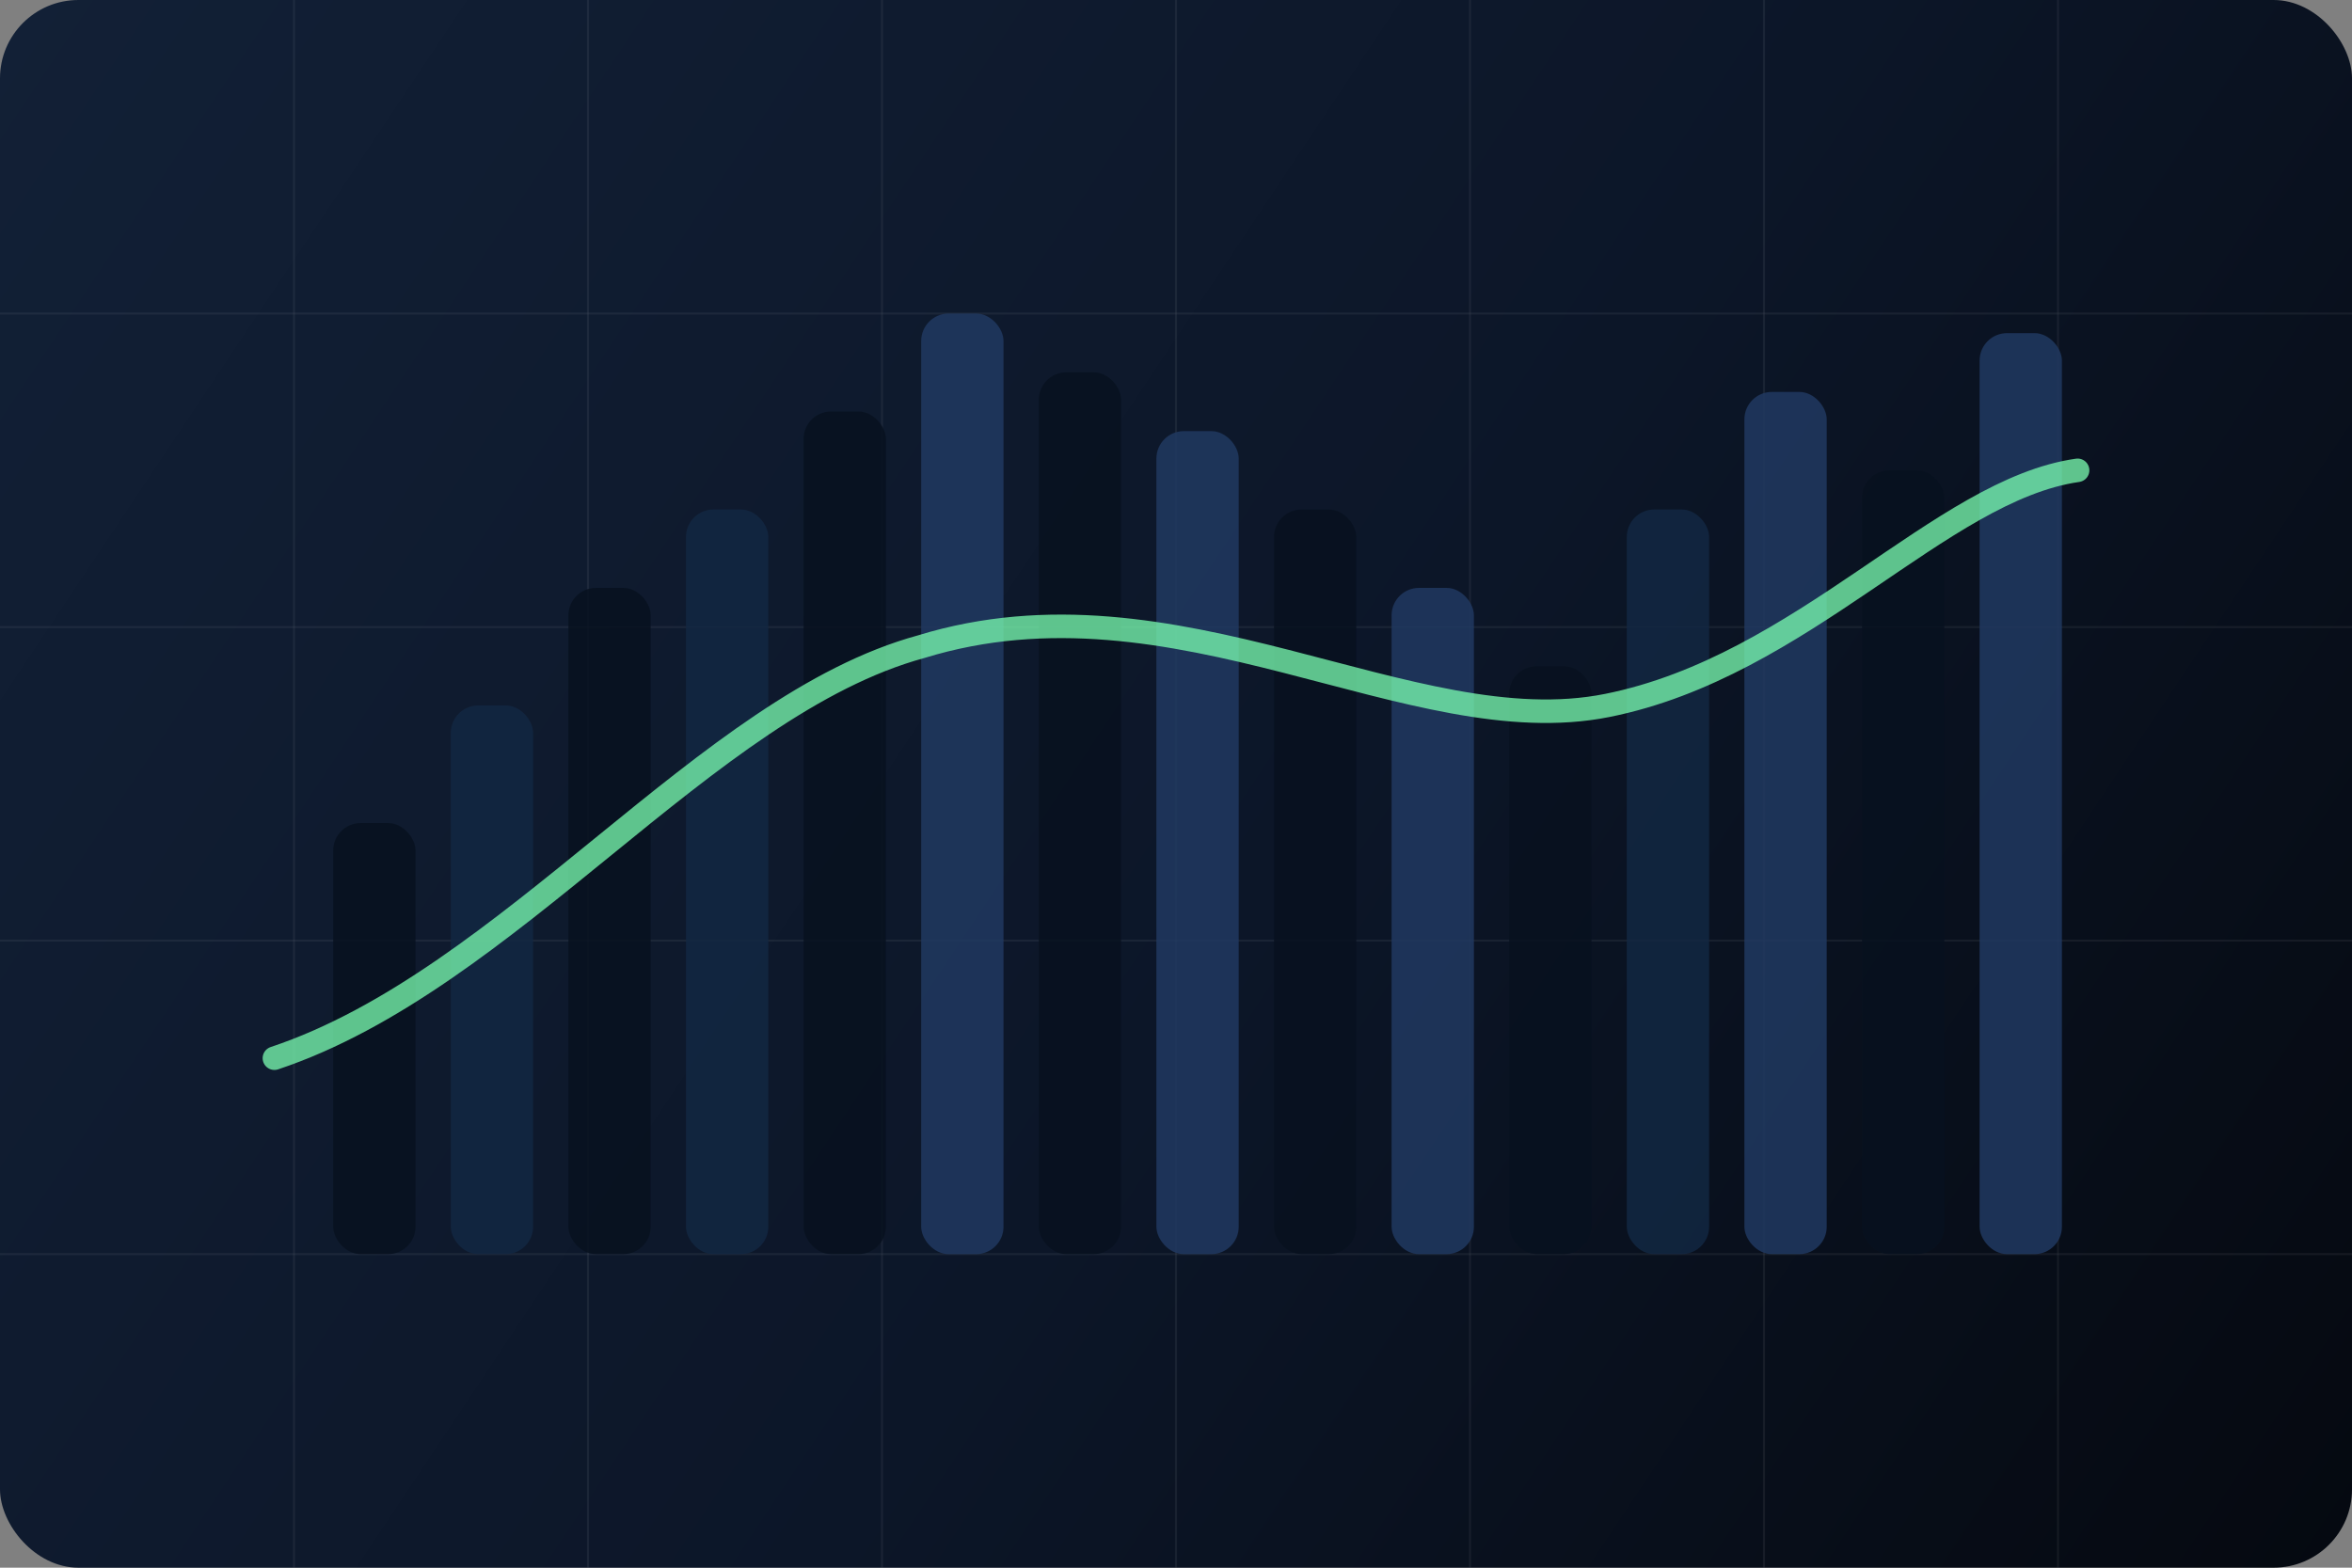 <svg width="1200" height="800" viewBox="0 0 1200 800" fill="none" xmlns="http://www.w3.org/2000/svg">
  <rect x="0" y="0" width="1200" height="800" fill="#808080" stroke="none"/>
  <rect width="1200" height="800" rx="40" fill="url(#paint0_linear_volume)" />
  <g opacity="0.2" stroke="rgba(255,255,255,0.3)" stroke-width="1">
    <path d="M0 160H1200" />
    <path d="M0 320H1200" />
    <path d="M0 480H1200" />
    <path d="M0 640H1200" />
    <path d="M150 0V800" />
    <path d="M300 0V800" />
    <path d="M450 0V800" />
    <path d="M600 0V800" />
    <path d="M750 0V800" />
    <path d="M900 0V800" />
    <path d="M1050 0V800" />
  </g>
  <g opacity="0.85">
    <rect x="170" y="420" width="42" height="220" rx="14" fill="#07111F" />
    <rect x="230" y="360" width="42" height="280" rx="14" fill="#122742" />
    <rect x="290" y="300" width="42" height="340" rx="14" fill="#07111F" />
    <rect x="350" y="260" width="42" height="380" rx="14" fill="#122742" />
    <rect x="410" y="210" width="42" height="430" rx="14" fill="#07111F" />
    <rect x="470" y="160" width="42" height="480" rx="14" fill="#203860" />
    <rect x="530" y="190" width="42" height="450" rx="14" fill="#07111F" />
    <rect x="590" y="220" width="42" height="420" rx="14" fill="#203860" />
    <rect x="650" y="260" width="42" height="380" rx="14" fill="#07111F" />
    <rect x="710" y="300" width="42" height="340" rx="14" fill="#203860" />
    <rect x="770" y="340" width="42" height="300" rx="14" fill="#07111F" />
    <rect x="830" y="260" width="42" height="380" rx="14" fill="#122742" />
    <rect x="890" y="200" width="42" height="440" rx="14" fill="#203860" />
    <rect x="950" y="240" width="42" height="400" rx="14" fill="#07111F" />
    <rect x="1010" y="170" width="42" height="470" rx="14" fill="#203860" />
  </g>
  <path d="M140 540C260 500 360 360 470 330C600 290 720 380 820 360C920 340 990 250 1060 240" stroke="#7BFFB1" stroke-width="12" stroke-linecap="round" stroke-linejoin="round" opacity="0.75" />
  <defs>
    <linearGradient id="paint0_linear_volume" x1="0" y1="0" x2="1200" y2="800" gradientUnits="userSpaceOnUse">
      <stop stop-color="#122036" />
      <stop offset="0.55" stop-color="#0C1628" />
      <stop offset="1" stop-color="#050910" />
    </linearGradient>
  </defs>
</svg>

